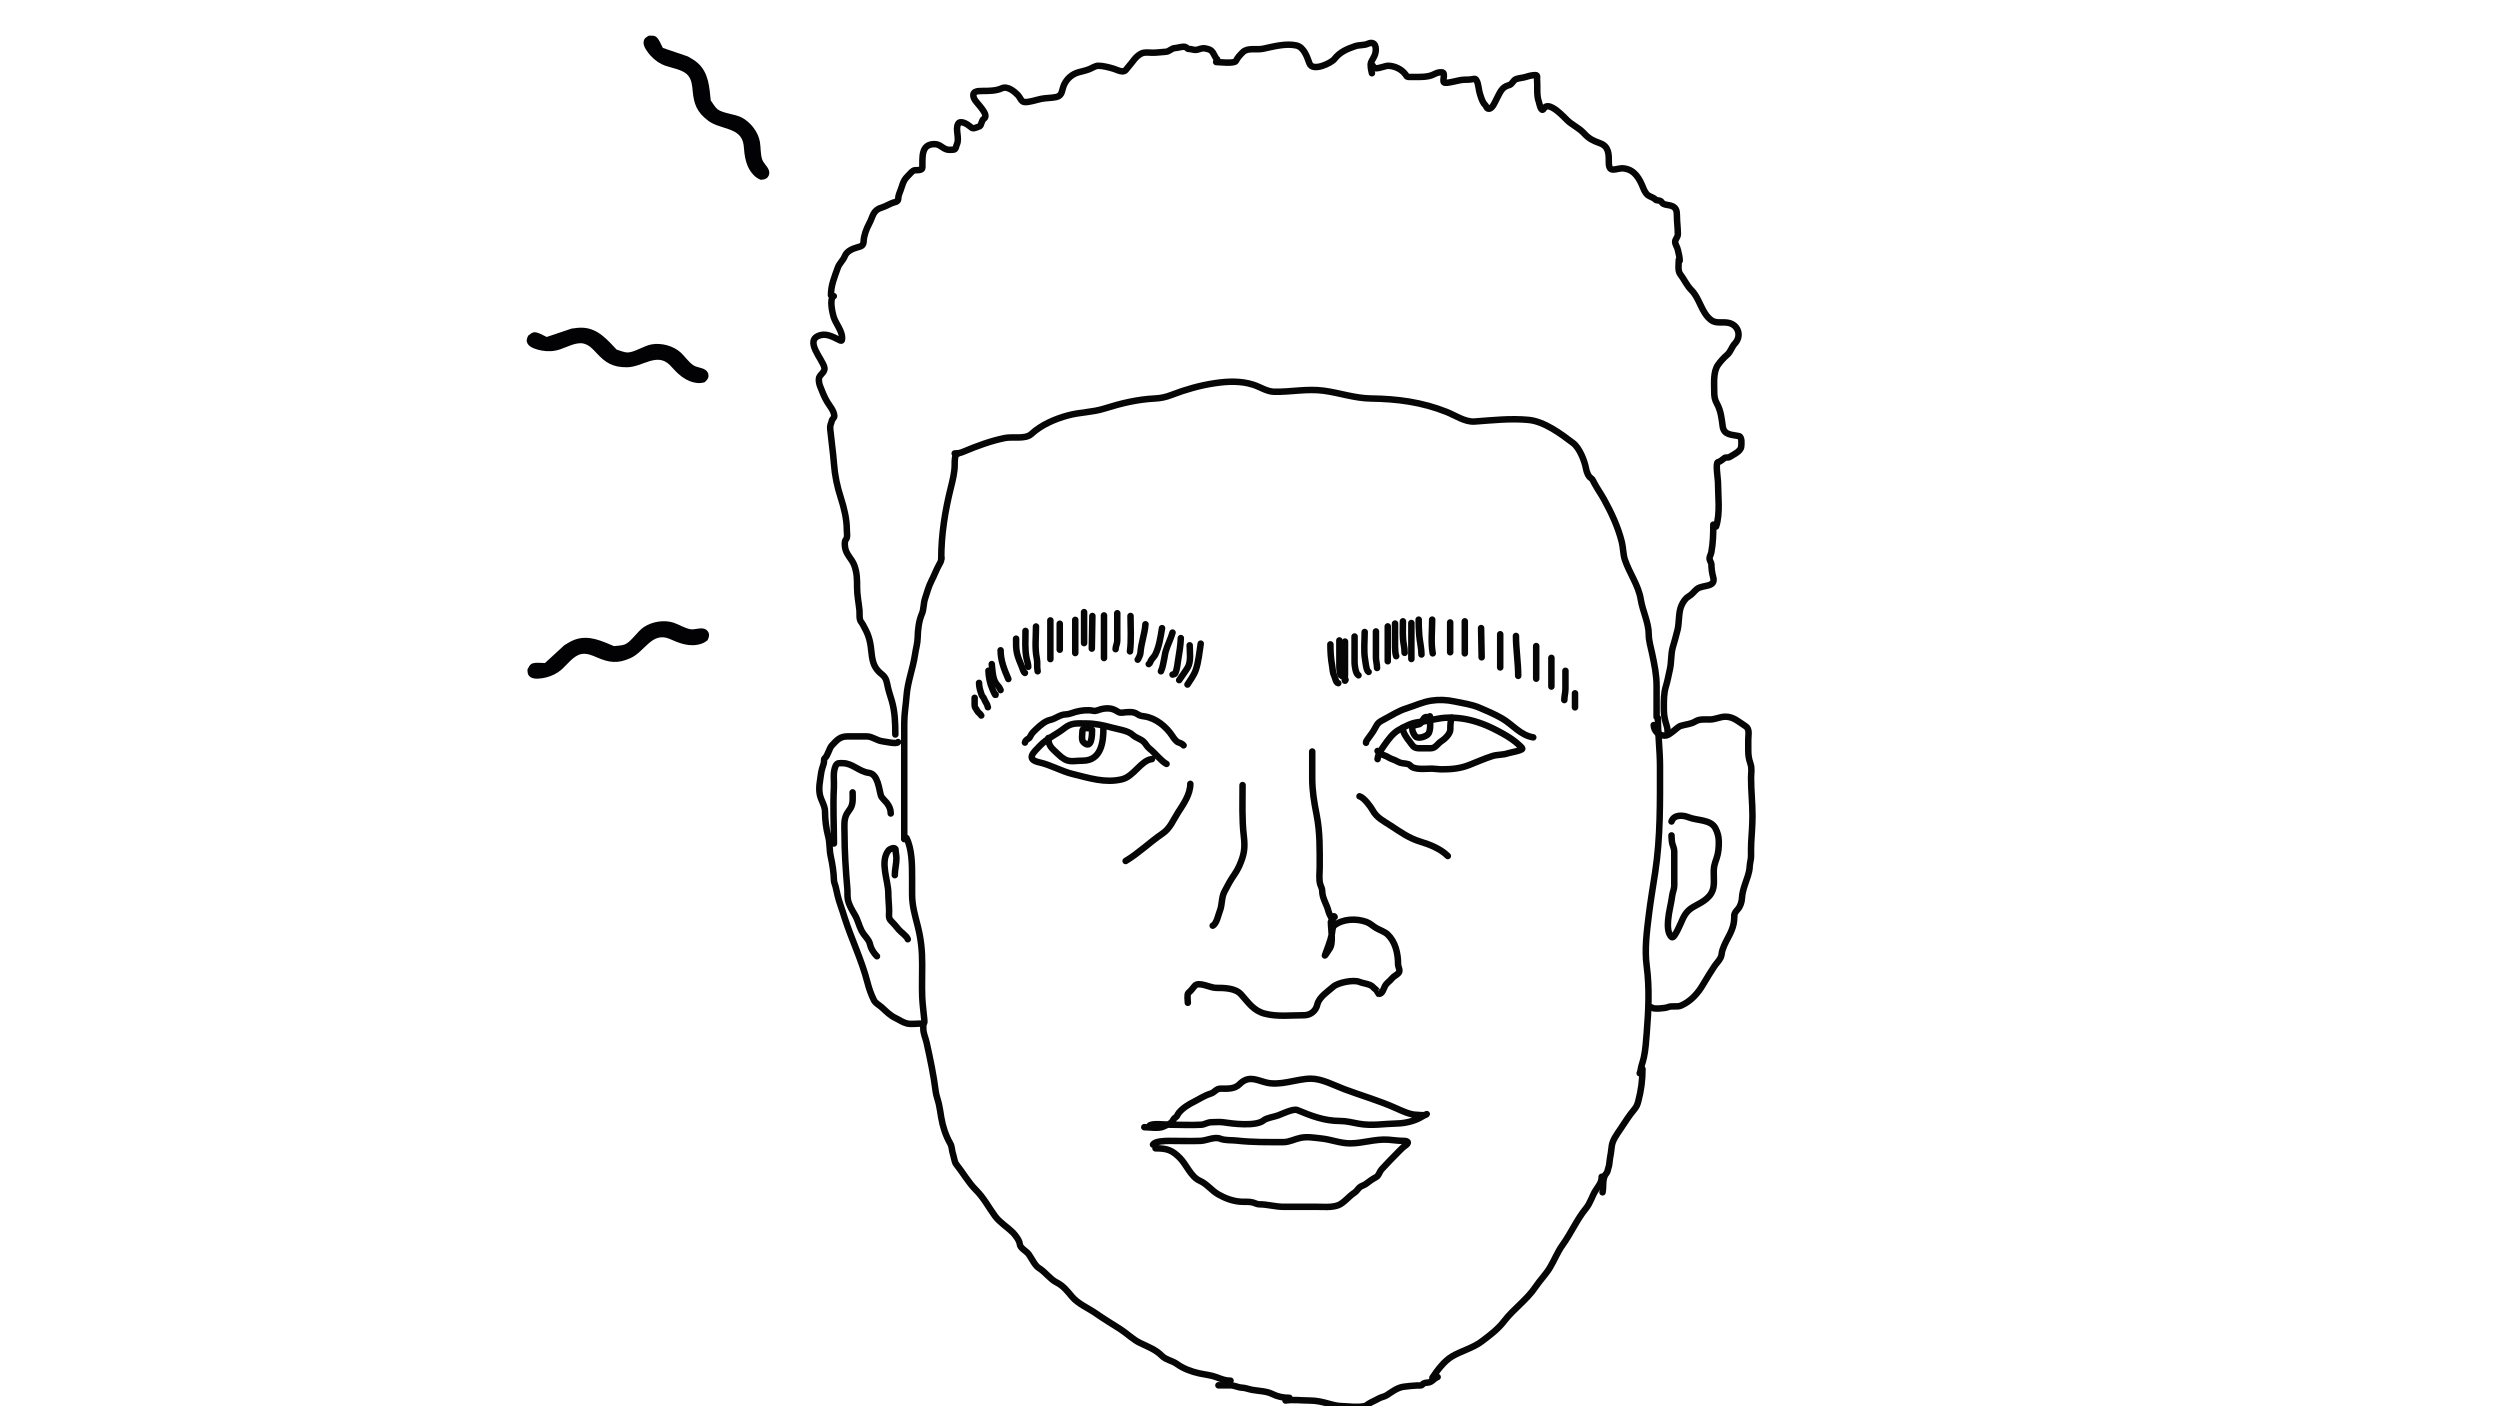 <svg width="1920" height="1080" viewBox="0 0 1920 1080" fill="none" xmlns="http://www.w3.org/2000/svg">
<g clip-path="url(#clip0_26_4)">
<path d="M945.04 1060.37C941.143 1060.37 938.107 1059.18 934.516 1057.78C930.088 1056.07 925.507 1055.72 920.929 1054.72C914.886 1053.4 908.733 1051.06 903.707 1047.45C900.151 1044.9 895.522 1044.43 892.513 1041.42C887.562 1036.47 882.134 1034.54 875.721 1031.47C870.087 1028.78 865.507 1024.06 860.269 1020.71C853.996 1016.69 847.916 1013.08 841.66 1008.7C835.858 1004.64 827.913 1001.39 823.242 995.785C819.641 991.464 816.533 987.456 811.569 984.974C806.402 982.39 802.875 976.923 797.887 973.875C794.741 971.953 792.279 966.316 790.042 963.255C788.13 960.639 783.334 958.582 783.153 955.314C783.012 952.773 779.675 948.392 777.986 946.703C773.71 942.426 767.744 938.816 764.208 933.977C759.236 927.173 755.677 920.088 749.57 913.981C743.645 908.056 739.512 900.547 734.261 893.984C733.087 892.516 732.603 888.346 731.917 886.425C730.872 883.498 731.321 880.921 729.764 878.197C726.241 872.031 723.992 865.044 722.828 858.057C722.297 854.876 721.832 851.376 721.105 848.106C720.403 844.945 719.014 841.418 718.618 838.251C717.054 825.743 714.38 813.108 711.633 800.745C710.854 797.239 709.098 793.684 709.098 789.982C709.098 788.681 708.878 787.276 709.528 786.107C710.083 785.108 709.96 784.3 709.863 783.141C709.365 777.165 708.433 771.198 708.237 765.201C707.972 757.119 708.237 748.985 708.237 740.899C708.237 730.149 707.433 721.568 704.792 711.143C702.603 702.5 700.487 695.614 700.487 686.649C700.487 682.343 700.487 678.038 700.487 673.732C700.487 664.183 700.422 652.075 696.181 643.594" stroke="#060606" stroke-width="5" stroke-linecap="round"/>
<path d="M694.459 644.455C694.459 624.729 694.459 605.003 694.459 585.278C694.459 575.375 694.459 565.472 694.459 555.569C694.459 548.357 695.702 541.591 696.229 534.472C697.043 523.482 701.144 513.49 702.735 502.707C703.442 497.919 704.716 494.05 704.792 489.264C704.882 483.595 705.729 476.585 708.045 471.373C709.472 468.163 709.212 463.376 710.389 459.843C711.809 455.583 713.186 450.302 715.221 446.401C717.596 441.849 719.267 436.968 721.823 432.623C722.764 431.024 722.875 430.293 722.875 428.317" stroke="#060606" stroke-width="5" stroke-linecap="round"/>
<path d="M722.875 429.178C722.875 410.662 725.746 392.531 730.243 374.546C731.666 368.854 733.209 362.697 733.209 356.845C733.209 354.55 733.016 348.234 735.792 348.234" stroke="#060606" stroke-width="5" stroke-linecap="round"/>
<path d="M733.209 348.234C736.172 348.234 737.535 347.911 740.385 346.704C750.268 342.516 761.301 338.483 771.863 336.37C777.711 335.201 787.536 337.525 792.051 333.356C799.768 326.233 810.252 321.727 820.324 319.005C829.595 316.499 838.969 316.688 848.119 313.79C860.878 309.749 873.634 306.709 887.012 306.04C891.62 305.81 895.38 304.971 899.689 303.314C910.546 299.138 921.538 295.992 933.081 294.272C942.923 292.805 952.973 292.4 962.55 295.468C967.747 297.133 972.938 300.758 978.528 300.874C991.489 301.141 1003.83 298.291 1016.94 300.108C1028.96 301.773 1040.57 305.87 1052.77 306.04C1073.2 306.326 1091.88 308.766 1111.04 316.374C1117.44 318.915 1125.21 324.246 1132.38 323.741C1146.21 322.765 1160.11 321.162 1174 322.497C1186.04 323.655 1198.9 333.226 1208.16 340.293C1213.09 344.057 1216.95 353.832 1218.06 359.907C1218.46 362.123 1219.76 365.993 1221.84 367.179C1222.96 367.821 1223.84 369.9 1224.42 371.006C1226.64 375.217 1229.46 379.163 1231.79 383.348C1237.53 393.689 1242.73 404.87 1245.57 416.357C1246.65 420.735 1246.51 425.639 1247.91 429.848C1251.37 440.238 1258.34 449.347 1260.11 460.417C1261.53 469.327 1266.23 478.225 1266.23 487.255C1266.23 492.034 1267.84 497.169 1268.82 501.894C1270.64 510.686 1272.26 518.088 1272.26 527.009C1272.26 534.871 1272.26 542.732 1272.26 550.594" stroke="#060606" stroke-width="5" stroke-linecap="round"/>
<path d="M1270.04 556.873C1270.25 561.464 1273.86 564.942 1278.34 564.942C1281.16 564.942 1282.12 563.642 1284.5 562.013C1286.17 560.868 1288.89 558.06 1290.81 557.47C1295.01 556.177 1298.4 556.301 1302.25 553.944C1305.24 552.119 1309.66 552.569 1313.07 552.569C1317.38 552.569 1321.05 550.417 1325.18 550.417C1331.44 550.417 1335.47 554.52 1340.48 557.65C1343.98 559.839 1342.66 564.157 1342.66 567.931C1342.66 570.541 1342.66 573.151 1342.66 575.762C1342.66 579.67 1342.97 582.568 1344.28 586.282C1345.68 590.289 1344.81 593.423 1344.81 597.49C1344.81 607.157 1345.89 616.676 1345.89 626.391C1345.89 633.352 1345.35 640.129 1344.93 647.073C1344.73 650.523 1344.81 653.989 1344.81 657.444C1344.81 660.261 1343.82 662.963 1343.74 665.783C1343.62 669.983 1341.44 675.381 1340.09 679.411C1338.98 682.735 1337.95 686.369 1337.82 689.872C1337.73 692.531 1336.49 696.355 1334.59 698.36C1333.4 699.618 1331.9 701.466 1331.9 703.202" stroke="#060606" stroke-width="5" stroke-linecap="round"/>
<path d="M1331.9 704.277C1331.9 711.735 1329.11 716.386 1325.75 722.808C1324.57 725.052 1323.71 727.156 1322.88 729.562C1322.2 731.494 1322.36 733.636 1321.44 735.48C1320.16 738.04 1317.95 740.065 1316.42 742.474C1313.66 746.819 1310.78 751.159 1308.23 755.624C1304.19 762.696 1298.66 768.97 1291.05 772.301C1288.01 773.631 1283.91 772.174 1280.79 773.557C1279.09 774.316 1269.25 775.344 1268.42 773.676" stroke="#060606" stroke-width="5" stroke-linecap="round"/>
<path d="M1273.26 551.492C1273.26 563.814 1274.88 576.357 1274.88 588.852C1274.88 615.93 1275.28 642.748 1271.23 669.608C1269.55 680.712 1267.63 691.794 1266.27 702.962C1264.73 715.616 1262.97 729.051 1264.66 741.816C1266.92 758.96 1266.06 776.096 1264.69 793.222C1264.19 799.378 1263.8 806.155 1262.47 812.141C1261.98 814.352 1261.29 816.489 1260.65 818.686C1260.12 820.512 1260.06 822.671 1259.28 824.246" stroke="#060606" stroke-width="5" stroke-linecap="round"/>
<path d="M1261.43 821.018C1261.43 829.635 1260.39 837.436 1258.2 845.764C1257.47 848.532 1256.79 850.077 1254.91 852.31C1251.03 856.916 1247.79 862.159 1244.45 867.164C1241.57 871.49 1238.18 875.757 1237.73 881.002C1237.47 883.972 1236.91 887.175 1236.38 890.117C1236.02 892.113 1236.05 894.742 1235.34 896.603C1234.71 898.226 1234.79 899.945 1233.57 901.295C1230.33 904.899 1231.71 911.452 1230.76 915.701" stroke="#060606" stroke-width="5" stroke-linecap="round"/>
<path d="M1230.1 903.747C1230.1 908.271 1227.75 910.605 1225.5 914.144C1222.6 918.696 1221.52 923.767 1217.96 928.113C1211.03 936.589 1206.53 947.143 1200.1 956.05C1196.09 961.612 1193.77 967.859 1190.26 973.669C1187.2 978.738 1182.71 983.213 1179.39 988.193C1172.63 998.33 1162.32 1005.26 1155.06 1014.78C1150.49 1020.78 1143.98 1025.69 1138 1030.18C1130.98 1035.45 1122.58 1037.33 1115.1 1041.77C1109.13 1045.31 1103.92 1052.31 1100.1 1058.04" stroke="#060606" stroke-width="5" stroke-linecap="round"/>
<path d="M1104.1 1057.56C1101.08 1058.65 1099.98 1061.51 1096.61 1061.83C1095.18 1061.97 1093.48 1061.96 1092.5 1063.24C1091.56 1064.48 1089.99 1063.98 1088.54 1064.03C1085.18 1064.14 1081.77 1064.59 1078.42 1064.96C1073.37 1065.51 1069.17 1068.85 1065.02 1071.52C1063.01 1072.81 1060.85 1072.88 1058.72 1074.12C1056.22 1075.58 1053.46 1076.62 1051.03 1078.18C1050.04 1078.82 1049.18 1079.64 1047.98 1079.9C1042.29 1081.09 1036.3 1080.08 1030.56 1079.9C1027.05 1079.79 1024.38 1079.13 1020.97 1078.18C1015.65 1076.7 1011.15 1075.6 1005.51 1075.6C999.398 1075.6 993.426 1074.72 987.278 1075.6" stroke="#060606" stroke-width="5" stroke-linecap="round"/>
<path d="M990.264 1073.51C985.49 1073.51 981.252 1072.67 976.956 1070.52C972.607 1068.34 966.3 1068.26 961.518 1067.39C959.056 1066.94 956.357 1065.82 953.866 1065.73C950.867 1065.62 947.981 1063.93 944.883 1063.93C941.844 1063.93 938.806 1063.93 935.767 1063.93" stroke="#060606" stroke-width="5" stroke-linecap="round"/>
<path d="M706.52 786.121C703.322 786.121 699.485 786.775 696.413 785.983C693.18 785.148 690.796 783.303 687.829 781.898C683.756 779.969 680.862 777.044 677.376 773.799C675.304 771.869 672.439 770.639 671.146 768.053C668.98 763.721 667.386 759.11 666.161 754.346C661.8 737.383 654.06 721.612 648.716 704.988C647.656 701.69 646.674 698.39 645.463 695.019C643.81 690.417 642.751 685.6 641.725 680.828C641.406 679.345 640.522 677.699 640.479 676.19C640.301 669.965 639.321 663.716 637.986 657.637C636.884 652.614 637.39 647.346 636.083 642.442C634.47 636.394 633.625 629.626 633.625 623.37C633.625 618.627 630.483 614.725 629.61 610.113C628.567 604.601 629.873 599.636 630.545 594.261C630.871 591.65 631.904 588.679 632.691 586.161C632.964 585.287 632.632 582.934 633.314 582.388C635.946 580.283 636.637 574.874 638.956 572.42C642.808 568.341 645.155 565.566 650.759 565.566C655.743 565.566 660.727 565.566 665.712 565.566C669.972 565.566 673.486 568.853 677.861 569.339C680.167 569.596 688.804 571.717 689.698 569.928" stroke="#060606" stroke-width="5" stroke-linecap="round"/>
<path d="M684.091 624.755C684.091 621.502 682.938 619.078 680.976 616.517C680.056 615.316 677.026 612.557 676.615 611.221C675.039 606.101 674.306 594.444 667.304 593.569C659.84 592.636 654.595 586.127 647.332 586.127C644.671 586.127 642.929 585.598 641.725 588.307C639.457 593.409 640.748 599.309 640.444 604.783C639.644 619.191 640.479 633.458 640.479 647.807" stroke="#060606" stroke-width="5" stroke-linecap="round"/>
<path d="M697.175 721.325C696.446 718.897 691.879 715.931 690.183 713.849C688.214 711.432 686.434 709.339 684.23 707.134C682.121 705.026 682.878 702.388 682.845 699.519C682.793 694.989 682.222 690.513 682.222 685.951C682.222 676.371 675.533 661.736 682.361 653.138C683.314 651.937 687.829 650.004 687.829 652.791C687.829 654.807 688.452 656.864 688.452 659.022C688.452 663.609 687.206 667.689 687.206 672.106" stroke="#060606" stroke-width="5" stroke-linecap="round"/>
<path d="M673.499 734.409C671.639 732.548 670.27 730.568 669.138 728.179C668.235 726.273 668.139 724.096 666.992 722.294C665.339 719.697 663.159 717.664 661.731 714.887C659.669 710.877 658.816 706.51 656.539 702.634C654.427 699.04 652.076 695.208 651.209 691.073C650.644 688.379 650.995 685.302 650.759 682.558C649.529 668.291 648.578 654.038 648.578 639.707C648.578 634.536 647.83 629.477 650.447 624.824C651.283 623.338 652.433 622.074 653.285 620.601C655.382 616.979 654.808 612.565 654.808 608.556" stroke="#060606" stroke-width="5" stroke-linecap="round"/>
<path d="M687.609 564.097C687.609 555.398 687.326 546.66 684.903 538.231C683.933 534.853 682.671 531.307 681.919 527.924C681.01 523.836 680.901 520.717 677.223 517.856C671.657 513.527 670.141 508.964 669.383 501.819C668.579 494.237 667.867 489.076 663.971 482.121C663.185 480.716 662.488 479.074 661.464 477.823C659.563 475.499 660.351 471.561 660.072 468.75C659.495 462.946 658.241 457.11 658.241 451.28C658.241 444.974 658.24 440.035 656.092 434.129C654.329 429.28 649.589 425.702 648.969 420.121C648.786 418.475 648.478 415.704 649.645 414.391C651.148 412.7 650.362 409.009 650.362 406.909C650.362 398.75 648.215 389.918 645.706 382.197C642.956 373.738 641.163 365.136 640.493 356.251C639.817 347.303 638.491 338.601 637.628 329.708C637.295 326.286 638.245 325.834 638.861 323.062C639.179 321.632 640.837 321.015 640.731 319.362C640.485 315.494 637.406 312.075 635.479 308.935C633.18 305.19 631.574 301.079 629.987 296.997C629.175 294.908 628.873 293.45 628.873 291.187C628.873 287.856 633.693 286.246 633.171 282.592C632.258 276.205 616.594 260.888 630.305 257.362C634.977 256.161 639.708 258.681 643.835 260.744C645.938 261.796 646.78 262.417 646.78 259.67C646.78 253.917 641.777 248.586 640.174 243.195C639.455 240.775 636.665 229.271 640.334 227.437" stroke="#060606" stroke-width="5" stroke-linecap="round"/>
<path d="M638.185 226.721C638.185 218.835 640.828 213.098 643.358 205.789C644.59 202.229 647.455 200.142 648.77 196.795C650.296 192.912 654.558 191.082 658.241 190.03C661.34 189.145 663.12 188.826 663.255 185.414C663.434 180.883 665.385 175.717 667.553 171.725C670.462 166.366 670.332 161.469 676.865 159.548C680.573 158.457 683.546 156.186 687.291 155.25C690.9 154.347 689.231 152.64 690.474 149.201C691.267 147.01 692.108 144.948 692.783 142.754C693.839 139.32 694.847 137.409 697.478 134.875C698.723 133.677 700.814 130.839 702.652 130.736C704.355 130.642 708.332 130.971 708.382 128.826C708.563 121.048 707.074 110.68 717.694 110.68C721.874 110.68 723.42 113.666 727.165 114.819C728.636 115.271 730.489 114.978 732.02 114.978C734.316 114.978 734.092 112.525 734.885 110.839C737.064 106.208 733.584 99.593 735.76 95.24C737.474 91.813 743.333 95.657 744.913 97.07C745.764 97.831 746.618 98.567 747.778 98.503C748.517 98.462 751.895 97.265 752.474 96.911C753.701 96.162 753.764 92.443 755.658 91.181C760.326 88.069 749.342 78.844 748.097 75.661C745.853 69.926 750.537 69.851 754.941 69.851C759.509 69.851 765.189 69.793 769.267 67.861C773.778 65.725 779.087 70.28 781.842 73.114C783.385 74.701 784.282 78.129 786.697 78.367C790.301 78.723 796.182 76.597 799.75 75.9C803.518 75.163 807.42 75.316 811.131 74.547C816.193 73.497 815.308 69.17 817.259 64.996C819.411 60.394 823.38 56.879 828.322 55.525C831.258 54.721 834.122 54.146 836.958 52.978C838.903 52.177 841.186 50.568 843.365 50.511C846.768 50.421 852.094 51.807 855.382 52.819C857.409 53.443 859.723 54.731 861.829 54.809C864.481 54.907 864.858 53.181 866.525 51.386C869.93 47.719 871.943 43.299 876.712 41.04C879.186 39.868 882.601 40.483 885.308 40.483C888.805 40.483 891.938 39.936 895.336 39.766C898.125 39.627 899.656 36.968 902.658 36.901C904.494 36.86 909.362 35.085 910.935 36.344C911.859 37.083 911.921 37.617 913.244 37.617C914.979 37.617 916.553 38.423 918.258 38.334C921.133 38.182 922.512 36.573 925.819 37.22C930.883 38.211 931.032 39.552 933.141 43.348C933.583 44.144 934.036 45.148 934.733 45.497" stroke="#060606" stroke-width="5" stroke-linecap="round"/>
<path d="M934.016 47.645C936.058 47.645 948.126 49.135 949.218 46.77C950.379 44.253 952.486 42.069 954.431 40.124C958.156 36.399 965.057 38.512 969.99 37.458C977.826 35.784 987.497 33.106 995.618 34.911C1001.47 36.212 1003.9 43.887 1005.65 48.68C1008.08 55.367 1022.41 48.414 1024.75 45.417C1029.04 39.921 1034.33 37.683 1040.74 35.468C1043.79 34.415 1047.63 34.927 1050.37 33.677C1056.36 30.957 1057.46 36.678 1056.11 41.517C1055.49 43.7 1054 45.579 1053.08 47.645C1052.06 49.949 1053.14 53.992 1053.64 56.241" stroke="#060606" stroke-width="5" stroke-linecap="round"/>
<path d="M1054.35 50.511C1054.35 54.854 1063.57 50.511 1065.82 50.511C1070.81 50.511 1076.11 52.903 1079.27 56.957C1080.64 58.724 1080.08 59.106 1082.45 59.106C1084.89 59.106 1087.33 59.106 1089.77 59.106C1092.51 59.106 1095.05 58.936 1097.69 58.35C1101.39 57.527 1103.16 55.292 1107.36 55.525C1110.59 55.705 1107.53 61.827 1108.95 63.245C1110.43 64.723 1120.58 61.255 1124.19 61.255C1126.99 61.255 1129.43 61.165 1132.07 60.579C1134.93 59.944 1135.65 68.204 1136.01 69.851C1136.64 72.654 1138.43 78.752 1140.63 80.635C1141.47 81.358 1141.53 83.042 1142.86 83.421C1145.94 84.303 1148.17 78.25 1149.14 76.457C1152.05 71.09 1153.1 66.893 1158.93 65.394C1161.54 64.723 1161.99 61.535 1164.51 60.698C1166.87 59.91 1169.5 59.828 1171.91 59.066C1174.49 58.251 1176.67 57.674 1179.35 57.674C1181.04 57.674 1180.36 59.756 1180.46 60.977C1180.93 66.356 1179.94 73.334 1181.86 78.287C1182.05 78.782 1183.54 86.957 1185.6 83.46C1187.36 80.471 1190.38 81.672 1192.6 82.903C1196.47 85.053 1200.24 88.948 1203.34 92.056C1207.36 96.076 1212.5 98.038 1216.52 102.403C1220.4 106.628 1223.51 108.063 1228.73 109.964C1235.72 112.503 1235.58 118.408 1235.58 124.847C1235.58 133.91 1241.6 128.658 1247.08 129.343C1255.7 130.422 1259.25 137.479 1262.12 144.664C1262.74 146.216 1264.04 148.648 1265.34 149.718C1266.99 151.063 1270.14 151.73 1271.39 153.3C1272.04 154.111 1274.26 153.702 1275.33 154.414C1276.2 154.989 1276.48 156.028 1277.44 156.523C1279.2 157.425 1281.38 157.38 1283.25 157.956C1287.2 159.171 1287.87 161.574 1287.87 165.676C1287.87 170.437 1288.58 174.973 1288.58 179.803C1288.58 182.253 1286.52 183.754 1286.52 185.613C1286.52 187.858 1288.23 189.824 1288.62 192.02C1289.16 194.982 1290.02 197.136 1290.02 200.217" stroke="#060606" stroke-width="5" stroke-linecap="round"/>
<path d="M1289.3 199.501C1289.3 202.709 1288.35 207.948 1290.42 210.604C1293.51 214.58 1295.4 219.209 1298.97 222.781C1305.52 229.333 1306.53 239.924 1314.01 245.742C1318.04 248.875 1323.25 246.833 1327.98 248.05C1335.28 249.927 1337.66 258.285 1332.28 263.968C1329.95 266.427 1329.1 270.231 1326.55 272.404C1324.04 274.547 1321.28 277.543 1319.39 280.284C1315.66 285.664 1316.52 294.176 1316.52 300.658C1316.52 304.593 1316.87 306.842 1318.71 310.209C1321.6 315.504 1322.21 321.324 1323.01 327.321C1323.95 334.38 1330.11 333.724 1335.5 334.921C1338.04 335.486 1337.42 341.321 1337.25 343.079C1336.91 346.678 1331.1 349.224 1328.38 350.958C1327.04 351.813 1325.42 350.855 1324.24 351.914C1323.3 352.759 1320.63 354.783 1319.39 354.938C1317.38 355.189 1319.39 368.279 1319.39 369.821C1319.39 380.185 1321.32 394.261 1317.95 404.363" stroke="#060606" stroke-width="5" stroke-linecap="round"/>
<path d="M1315.8 402.93C1315.8 410.247 1315.64 416.84 1314.33 424.021C1314.07 425.447 1313.25 426.845 1312.98 428.319C1312.61 430.335 1314.37 431.751 1314.37 433.731C1314.37 436.399 1314.88 440.292 1315.64 442.883C1318.22 451.576 1307.71 448.799 1303.27 452.354C1300.99 454.176 1299.62 456.51 1296.86 458.085C1294.34 459.526 1292.65 462.292 1291.45 464.85C1289.01 470.03 1289.74 477.733 1288.43 483.474C1287.36 488.114 1285.97 492.566 1284.68 497.163C1283.14 502.677 1283.77 508.367 1282.5 513.956C1281.5 518.326 1280.73 522.778 1279.43 527.009C1277.75 532.473 1277.84 537.824 1277.84 543.683C1277.84 547.749 1278.06 550.741 1279.23 554.666C1280.03 557.312 1280.7 559.159 1280.7 561.948" stroke="#060606" stroke-width="5" stroke-linecap="round"/>
<path d="M878.822 865.686C882.532 865.686 890.254 866.973 893.63 865.155C895.382 864.211 897.821 863.487 899.362 862.289C900.83 861.146 901.036 859.237 902.706 858.255C904.054 857.462 904.288 855.95 905.253 854.752C908.262 851.017 912.787 848.225 917.036 846.101C921.436 843.901 924.937 841.395 929.827 839.891C933.044 838.901 933.877 836.07 937.523 836.07C942.579 836.07 948.032 836.6 951.906 832.726C958.272 826.36 963.534 828.757 971.279 831.081C982.781 834.531 995.52 828.427 1006.84 828.427C1015.21 828.427 1024.59 833.551 1032.58 836.547C1045.83 841.515 1059.28 845.314 1072.23 851.143C1076.53 853.08 1083.04 856.132 1087.57 856.132C1089.29 856.132 1094.11 856.979 1095.47 855.92C1096.97 854.759 1092.09 857.602 1090.43 858.52C1085.74 861.127 1078.62 862.719 1073.29 862.819C1063.05 863.013 1053.55 864.847 1043.57 863.032C1038.67 862.141 1034.04 860.909 1029.08 860.909C1017.24 860.909 1007.02 857.023 996.33 852.523C993.279 851.238 984.526 855.556 981.522 856.663C978.546 857.759 972.781 858.515 970.483 860.431C964.625 865.312 946.398 862.981 939.487 861.917C936.598 861.473 933.34 861.864 930.411 861.864C927.44 861.864 925.109 863.637 922.768 863.775C914.617 864.254 906.639 863.775 898.407 863.775C895.49 863.775 883.828 862.361 882.643 864.73" stroke="#060606" stroke-width="5" stroke-linecap="round"/>
<path d="M887.42 881.926C896.244 881.926 900.041 883.189 906.102 889.25C911.158 894.306 914.536 903.743 921.335 906.765C927.013 909.289 930.514 914.361 935.612 917.274C940.831 920.256 946.551 922.422 952.649 922.9C955.877 923.153 959.205 922.653 962.362 923.537C964.006 923.997 965.452 924.917 967.192 924.917C973.364 924.917 979.488 926.828 985.821 926.828C994.384 926.828 1002.95 926.828 1011.51 926.828C1016.77 926.828 1022.58 927.468 1027.64 925.66C1031.89 924.144 1036.09 918.602 1040.06 916.106C1041.87 914.971 1042.63 913.358 1044.1 911.967C1045.4 910.736 1047.62 910.348 1049.09 909.207C1051.73 907.149 1054.11 905.495 1057.05 903.899C1058.85 902.922 1059.57 899.708 1060.98 898.167C1065.17 893.581 1069.91 888.703 1074.24 884.368C1075.5 883.109 1077.44 881.086 1078.97 880.068C1082.56 877.675 1081.58 876.194 1078.01 876.194C1073.95 876.194 1070.28 875.584 1066.34 875.292C1056.36 874.553 1046.71 878.105 1036.88 878.105C1029.22 878.105 1022.14 875.086 1014.64 874.336C1009.34 873.806 1004.25 872.774 998.825 873.859C994.537 874.716 990.14 877.149 985.768 877.149C973.737 877.149 961.789 877.335 949.942 875.982C945.814 875.51 940.907 876.019 937.098 874.496C932.788 872.772 926.502 876.034 922.025 876.194C914.014 876.48 905.948 876.194 897.929 876.194C895.122 876.194 886.864 876.351 885.509 879.06" stroke="#060606" stroke-width="5" stroke-linecap="round"/>
<path d="M914.17 602.008C914.17 610.107 908.887 617.549 904.616 624.193C900.813 630.109 898.75 636.127 892.727 640.222C882.918 646.892 874.569 655.193 864.491 661.24" stroke="#060606" stroke-width="5" stroke-linecap="round"/>
<path d="M1044.1 611.562C1047.51 612.493 1052.69 619.505 1054.39 622.601C1057.39 628.049 1062.87 630.726 1067.93 634.012C1075.33 638.826 1082.04 643.751 1090.8 646.379C1098.11 648.571 1106.44 651.932 1111.93 657.418" stroke="#060606" stroke-width="5" stroke-linecap="round"/>
<path d="M1007.79 577.169C1007.79 583.945 1007.79 590.721 1007.79 597.497C1007.79 607.521 1009.24 616.035 1011.19 625.892C1013.85 639.323 1013.53 652.644 1013.53 666.282C1013.53 670.319 1012.76 675.37 1014 679.339C1014.53 681.033 1015.44 682.366 1015.44 684.168C1015.44 689.962 1019.12 694.749 1020.27 699.932C1020.81 702.397 1022.78 704.533 1023.08 707.097C1023.44 710.173 1023.59 701.421 1024.99 704.231" stroke="#060606" stroke-width="5" stroke-linecap="round"/>
<path d="M1022.12 708.053C1022.12 713.489 1024.31 724.669 1020.96 728.858C1020.34 729.635 1017.09 734.986 1017.56 733.635C1019.45 728.164 1021.69 723.145 1022.87 717.394C1023.16 715.946 1023.26 711.92 1024.51 710.919C1031.31 705.483 1041.7 705.25 1049.41 708.053C1052.42 709.149 1054.38 711.307 1057.05 712.829C1059.7 714.345 1063.47 715.548 1065.65 717.606C1071.69 723.318 1073.71 732.195 1073.71 740.534C1073.71 742.812 1075.88 745.483 1073.93 747.434C1072.31 749.052 1070.38 749.715 1068.94 751.521C1067.04 753.892 1065.06 754.701 1063.63 757.359C1062.63 759.217 1061.73 763.357 1058.91 763.357C1058.81 763.357 1057.66 761.341 1057.47 761.021C1056.71 759.686 1055.48 759.3 1054.61 758.209C1052.56 755.647 1047.01 755.349 1044.1 754.122C1039.45 752.166 1027.44 754.7 1024.04 757.731C1019.99 761.329 1012.97 765.726 1011.67 771.583C1010.59 776.426 1006.41 779.704 1001.58 779.704C991.719 779.704 981.031 780.989 971.491 778.536C962.679 776.27 958.809 769.989 953.127 763.675C948.734 758.794 940.17 758.686 933.807 758.686C929.435 758.686 920.388 753.489 917.46 757.253C916.058 759.056 914.172 761.359 912.737 762.508C911.453 763.534 912.259 768.548 912.259 770.15" stroke="#060606" stroke-width="5" stroke-linecap="round"/>
<path d="M954.295 602.963C954.295 616.017 953.724 629.158 955.25 642.132C956.383 651.767 955.446 656.639 951.641 665.273C949.635 669.826 946.676 673.245 944.263 677.533C942.919 679.924 941.687 682.341 940.389 684.752C938.016 689.159 938.716 694.878 936.886 699.453C935.643 702.561 934.47 709.366 931.366 710.918" stroke="#060606" stroke-width="5" stroke-linecap="round"/>
<path d="M884.711 582.97C876.248 583.91 870.802 596.328 861.645 598.508C848.585 601.618 836.415 597.502 823.8 594.434C815.069 592.31 806.967 587.447 798.317 585.525C787.606 583.145 793.597 578.016 798.662 572.749C804.22 566.969 811.105 564.256 817.308 559.351C823.02 554.835 827.061 555.622 834.366 555.622C840.872 555.622 847.397 556.997 853.634 558.73C858.246 560.011 866.393 561.102 869.794 564.323C872.301 566.699 875.749 567.348 878.219 569.572C880.163 571.321 880.616 573.224 882.846 574.959C886.996 578.186 891.982 584.741 895.899 586.699" stroke="#060606" stroke-width="5" stroke-linecap="round"/>
<path d="M847.419 559.351C847.419 569.663 845.837 584.212 831.535 584.212C822.826 584.212 820.304 586.656 812.336 578.964C807.887 574.668 805.154 573.05 805.154 566.809" stroke="#060606" stroke-width="5" stroke-linecap="round"/>
<path d="M838.717 560.594C838.717 563.779 838.689 576.589 831.949 569.848C830.422 568.321 831.258 563.854 831.258 561.837C831.258 558.238 834.631 559.351 837.474 559.351" stroke="#060606" stroke-width="5" stroke-linecap="round"/>
<path d="M787.148 570.314C787.288 568.919 788.578 567.98 789.696 567.342C790.629 566.809 791.005 566.116 791.441 565.172C792.479 562.923 794.596 561.095 796.371 559.44C798.961 557.026 802.806 553.682 806.443 552.929C810.681 552.053 814.024 548.733 818.473 548.66C821.086 548.617 823.537 547.414 826.068 546.726C830.146 545.617 835.555 544.947 839.749 545.9C841.602 546.321 843.694 545.138 845.457 544.697C848.027 544.055 850.762 543.764 853.383 544.296C855.488 544.724 857.212 545.821 859.044 546.867C860.614 547.765 862.567 547.188 864.28 547.056C867.23 546.829 870.567 546.547 873.149 548.236C875.454 549.743 876.091 549.775 878.975 550.193C887.653 551.453 895.666 558.028 900.417 565.313C901.391 566.807 903.436 569.855 905.394 570.29C906.284 570.488 908.626 571.684 909.003 572.437" stroke="#060606" stroke-width="5" stroke-linecap="round"/>
<path d="M922.165 494.314C921.077 501.032 920.531 508.364 918.249 514.836C916.863 518.765 914.142 522.232 911.975 525.733" stroke="#060606" stroke-width="5" stroke-linecap="round"/>
<path d="M913.673 495.588C913.673 500.662 914.919 508.041 912.116 512.713C910.121 516.038 907.758 519.108 905.606 522.336" stroke="#060606" stroke-width="5" stroke-linecap="round"/>
<path d="M906.879 490.068C906.676 495.763 905.701 501.389 904.78 507.004C904.248 510.252 903.994 513.967 902.634 517.029C902.311 517.755 901.207 517.859 900.511 518.091" stroke="#060606" stroke-width="5" stroke-linecap="round"/>
<path d="M900.511 485.822C899.122 490.684 896.714 495.285 895.251 500.164C894.698 502.006 894.576 503.956 894.142 505.825C893.423 508.925 893.008 512.717 891.595 515.543" stroke="#060606" stroke-width="5" stroke-linecap="round"/>
<path d="M892.444 482.426C891.365 489.075 890.277 496.609 887.255 502.711C886.417 504.403 884.877 505.622 883.952 507.24C883.44 508.137 883.202 509.55 882.254 510.023" stroke="#060606" stroke-width="5" stroke-linecap="round"/>
<path d="M879.706 479.454C879.206 486.792 876.317 494 875.885 501.344C875.796 502.86 874.599 505.372 873.762 506.627" stroke="#060606" stroke-width="5" stroke-linecap="round"/>
<path d="M868.243 473.085C868.243 482.057 868.925 491.407 867.818 500.258" stroke="#060606" stroke-width="5" stroke-linecap="round"/>
<path d="M858.053 470.963C858.053 478.007 858.102 485.053 858.053 492.097C858.037 494.416 856.779 496.369 856.779 498.561" stroke="#060606" stroke-width="5" stroke-linecap="round"/>
<path d="M847.863 472.661V505.354" stroke="#060606" stroke-width="5" stroke-linecap="round"/>
<path d="M838.947 473.085C838.947 481.378 838.522 489.98 838.522 498.135" stroke="#060606" stroke-width="5" stroke-linecap="round"/>
<path d="M825.785 476.058V501.532" stroke="#060606" stroke-width="5" stroke-linecap="round"/>
<path d="M813.896 479.029V498.985" stroke="#060606" stroke-width="5" stroke-linecap="round"/>
<path d="M832.578 470.113V493.89" stroke="#060606" stroke-width="5" stroke-linecap="round"/>
<path d="M806.679 476.482V506.203" stroke="#060606" stroke-width="5" stroke-linecap="round"/>
<path d="M795.64 481.152C795.64 489.145 794.628 497.865 796.277 505.778C796.946 508.993 796.195 512.31 796.913 515.543" stroke="#060606" stroke-width="5" stroke-linecap="round"/>
<path d="M780.355 490.493C780.355 494.346 780.201 498.201 781.11 501.98C781.932 505.4 783.477 508.835 784.813 512.1C785.325 513.35 785.99 516.238 787.148 516.817" stroke="#060606" stroke-width="5" stroke-linecap="round"/>
<path d="M787.573 484.549C787.573 491.507 786.997 498.875 788.422 505.731C788.849 507.787 789.696 510.085 789.696 512.146" stroke="#060606" stroke-width="5" stroke-linecap="round"/>
<path d="M768.467 499.409C768.467 507.499 771.329 514.297 774.411 521.487" stroke="#060606" stroke-width="5" stroke-linecap="round"/>
<path d="M759.126 515.119C759.222 519.421 760.286 524.998 762.098 528.942C762.432 529.669 764.646 535.385 764.646 533.376" stroke="#060606" stroke-width="5" stroke-linecap="round"/>
<path d="M761.673 510.023C762.361 515.475 762.157 522.396 766.344 526.582C767.36 527.599 767.855 528.755 768.467 529.979" stroke="#060606" stroke-width="5" stroke-linecap="round"/>
<path d="M751.908 524.459C751.908 527.865 752.889 530.563 753.937 533.705C754.33 534.885 755.302 535.406 755.729 536.583C756.691 539.228 758.138 540.326 758.701 543.14" stroke="#060606" stroke-width="5" stroke-linecap="round"/>
<path d="M748.512 535.923C748.512 537.872 748.479 539.824 748.512 541.773C748.54 543.507 749.581 544.061 750.21 545.476C750.967 547.178 752.906 548.108 753.606 549.509" stroke="#060606" stroke-width="5" stroke-linecap="round"/>
<path d="M1057.97 583.007C1058.35 579.049 1060.98 575.437 1063.19 572.274C1066.2 567.963 1069.84 562.926 1074.59 560.38C1079.58 557.708 1083.69 555.217 1089.61 554.578C1097.55 553.724 1104.65 551.155 1112.79 551.155C1122.05 551.155 1129.6 552.669 1138.29 555.855C1143.8 557.875 1148.87 560.5 1153.99 563.31C1158.61 565.849 1163.35 568.946 1167.16 572.622C1167.45 572.909 1169.13 574.464 1169.13 574.943C1169.13 576.371 1159.39 578.053 1158.02 578.54C1154.17 579.904 1150.06 579.404 1146.21 580.629C1140.16 582.555 1134.38 585.145 1128.46 587.475C1121.28 590.299 1114.81 590.84 1107.22 590.84C1104.69 590.84 1102.19 590.363 1099.8 590.318C1095.34 590.233 1085.94 591.654 1083.03 587.823C1081.79 586.198 1077.45 586.465 1075.6 585.85C1073.47 585.139 1071.62 583.785 1069.45 583.123C1067.89 582.645 1066.26 581.555 1064.75 580.803C1062.45 579.651 1059.25 579.304 1057.97 576.741" stroke="#060606" stroke-width="5" stroke-linecap="round"/>
<path d="M1077.29 558.988C1077.29 562.497 1080.33 566.714 1082.48 569.402C1084.7 572.178 1085.35 574.584 1089.47 574.653C1092.63 574.705 1095.79 574.653 1098.96 574.653C1102.51 574.653 1104.1 571.025 1107.02 569.199C1109.54 567.625 1113.84 563.579 1113.84 560.293C1113.84 557.764 1113.93 553.531 1114.88 551.155" stroke="#060606" stroke-width="5" stroke-linecap="round"/>
<path d="M1098.17 550.11C1098.17 554.138 1099.09 559.467 1097.24 563.164C1096.09 565.477 1089.08 567.891 1087.09 565.543C1085.84 564.065 1084.6 561.734 1084.6 559.77C1084.6 556.512 1087.57 556.915 1089.7 556.26C1093.26 555.167 1092.63 548.907 1097.13 551.155" stroke="#060606" stroke-width="5" stroke-linecap="round"/>
<path d="M1177.54 566.298C1167.56 564.635 1161.85 556.583 1153.64 551.793C1148.15 548.592 1142.33 546.128 1136.44 543.612C1130.06 540.893 1123.74 540.145 1116.83 538.681C1111 537.447 1105.09 537.212 1099.22 538.101C1092.49 539.118 1086.34 542.101 1079.93 544.106C1074.19 545.898 1068.87 549.35 1063.59 552.141C1059.06 554.538 1058.17 555.018 1055.99 559.277C1054.36 562.463 1052.17 565.077 1050.13 567.98C1049.55 568.813 1049.09 569.453 1049.09 570.475" stroke="#060606" stroke-width="5" stroke-linecap="round"/>
<path d="M1021.73 494.883C1021.73 500.468 1022.07 505.657 1023.03 511.151C1023.51 513.889 1023.44 516.688 1024.76 519.213C1025.58 520.784 1025.87 524.206 1027.78 524.683" stroke="#060606" stroke-width="5" stroke-linecap="round"/>
<path d="M1028.64 491.859C1028.64 498.226 1028.64 504.592 1028.64 510.958C1028.64 512.615 1028.7 518.232 1030.37 519.068" stroke="#060606" stroke-width="5" stroke-linecap="round"/>
<path d="M1032.96 492.724C1032.96 501.249 1032.96 509.775 1032.96 518.301C1032.96 519.138 1032.31 524.801 1033.39 522.092" stroke="#060606" stroke-width="5" stroke-linecap="round"/>
<path d="M1040.3 488.836C1040.3 495.458 1040.3 502.081 1040.3 508.703C1040.3 510.828 1041.06 517.5 1043.33 518.636" stroke="#060606" stroke-width="5" stroke-linecap="round"/>
<path d="M1048.08 485.381C1048.08 492.305 1047.2 499.815 1048.41 506.639C1048.79 508.739 1049.26 515.126 1051.1 516.045" stroke="#060606" stroke-width="5" stroke-linecap="round"/>
<path d="M1056.72 484.949C1056.72 491.636 1056.72 498.322 1056.72 505.008C1056.72 507.414 1057.58 510.388 1057.58 513.022" stroke="#060606" stroke-width="5" stroke-linecap="round"/>
<path d="M1065.79 481.062V507.84" stroke="#060606" stroke-width="5" stroke-linecap="round"/>
<path d="M1071.4 478.902C1071.4 484.867 1071.32 490.838 1071.4 496.802C1071.43 499.089 1071.55 501.797 1072.26 503.952" stroke="#060606" stroke-width="5" stroke-linecap="round"/>
<path d="M1083.93 478.471V506.112" stroke="#060606" stroke-width="5" stroke-linecap="round"/>
<path d="M1077.45 477.176C1077.45 483.107 1077.01 489.258 1078.1 495.099C1078.49 497.242 1078.74 499.196 1078.74 501.362" stroke="#060606" stroke-width="5" stroke-linecap="round"/>
<path d="M1089.54 475.88C1089.54 479.952 1089.66 483.945 1090 487.997C1090.4 492.875 1091.7 497.721 1091.7 502.657" stroke="#060606" stroke-width="5" stroke-linecap="round"/>
<path d="M1099.91 475.88C1099.91 484.172 1098.83 493.482 1100.34 501.793" stroke="#060606" stroke-width="5" stroke-linecap="round"/>
<path d="M1113.73 478.039V500.929" stroke="#060606" stroke-width="5" stroke-linecap="round"/>
<path d="M1124.96 477.176V501.793" stroke="#060606" stroke-width="5" stroke-linecap="round"/>
<path d="M1137.48 482.358C1137.48 489.856 1137.91 497.355 1137.91 504.817" stroke="#060606" stroke-width="5" stroke-linecap="round"/>
<path d="M1152.16 487.108V512.59" stroke="#060606" stroke-width="5" stroke-linecap="round"/>
<path d="M1164.26 488.404C1164.26 498.646 1165.98 508.888 1165.98 519.068" stroke="#060606" stroke-width="5" stroke-linecap="round"/>
<path d="M1179.8 496.179V521.228" stroke="#060606" stroke-width="5" stroke-linecap="round"/>
<path d="M1191.47 505.248V527.274" stroke="#060606" stroke-width="5" stroke-linecap="round"/>
<path d="M1202.26 515.182C1202.26 519.788 1202.26 524.395 1202.26 529.002C1202.26 531.923 1201.4 534.765 1201.4 537.64" stroke="#060606" stroke-width="5" stroke-linecap="round"/>
<path d="M1209.6 532.457V543.254" stroke="#060606" stroke-width="5" stroke-linecap="round"/>
<path d="M1283.72 641.978C1283.72 640.075 1283.74 645.828 1284.25 647.663C1284.77 649.586 1285.83 651.826 1285.83 653.846C1285.83 656.22 1285.83 658.593 1285.83 660.967C1285.83 665.802 1285.83 670.637 1285.83 675.472C1285.83 677.006 1285.83 678.539 1285.83 680.073C1285.83 682.858 1284.59 685.13 1284.25 687.867C1283.46 694.113 1281.61 700.283 1281.11 706.563C1280.8 710.456 1280.53 717.068 1283.98 719.749C1285.94 721.276 1291.41 707.637 1292.42 705.537C1294.63 700.945 1297.01 698.371 1301.39 696.014C1308.11 692.394 1314.83 688.919 1316.01 680.893C1316.78 675.699 1315.58 670.187 1316.54 665.069C1316.9 663.149 1317.62 661.248 1318.27 659.414C1319.8 655.057 1320.12 650.548 1320.02 645.934C1319.95 642.352 1319.08 639.301 1317.48 636.176C1313.89 629.208 1303.46 630.344 1297.02 627.737C1292.59 625.942 1285.58 625.315 1283.72 630.902" stroke="#060606" stroke-width="5" stroke-linecap="round"/>
<path d="M433.395 495.536C435.811 493.986 438.579 492.326 441.281 491.319C452.138 487.266 462.5 492.476 471.524 496.218C473.922 495.907 477.807 495.829 480.009 494.876C484.657 492.863 489.564 484.944 494.32 481.705C500.92 477.208 510.461 475.87 517.474 478.278C521.54 479.672 525.84 482.412 530.084 483.207C533.281 483.805 536.82 482.127 540.006 482.713C542.054 483.092 543.342 484.092 544.159 485.856C545.06 487.805 544.344 489.813 543.378 491.761C542.009 492.799 540.651 493.697 539.009 494.277C529.799 497.522 521.357 493.844 513.689 490.437C500.512 485.381 495.138 500.483 484.281 505.396C474.185 509.964 467.725 508.845 458.639 504.978C454.877 503.376 450.754 501.413 446.243 502.362C440.59 503.552 435.727 510.197 431.613 513.904C428.059 517.104 423.792 519.244 419.14 520.339C415.732 521.141 410.311 521.962 407.542 520.083C405.14 518.454 405.144 516.75 405.103 514.133C405.821 512.8 406.58 511.051 407.851 510.074C410.059 508.375 415.775 509.207 418.514 509.221L433.395 495.536Z" fill="#020103"/>
<path d="M439.014 252.349C441.852 251.916 445.056 251.527 447.934 251.706C459.5 252.42 466.846 261.396 473.566 268.485C475.884 269.178 479.464 270.686 481.864 270.712C486.929 270.764 494.633 265.527 500.295 264.503C508.154 263.081 517.414 265.74 522.841 270.793C525.988 273.721 528.801 277.973 532.354 280.427C535.031 282.273 538.947 282.181 541.619 284.012C543.336 285.192 544.105 286.628 544.134 288.573C544.164 290.72 542.693 292.263 541.018 293.65C539.345 294.04 537.739 294.308 536.004 294.17C526.269 293.387 520.055 286.593 514.436 280.36C504.456 270.381 493.403 281.99 481.486 282.06C470.405 282.125 464.959 278.475 458.233 271.246C455.448 268.252 452.48 264.78 447.973 263.813C442.325 262.599 435.179 266.691 429.912 268.403C425.364 269.881 420.596 270.099 415.901 269.207C412.461 268.553 407.175 267.097 405.41 264.255C403.878 261.788 404.575 260.234 405.603 257.827C406.801 256.901 408.206 255.612 409.764 255.237C412.473 254.583 417.356 257.669 419.852 258.796L439.014 252.349Z" fill="#020103"/>
<path d="M528.198 43.319C530.715 44.698 533.497 46.334 535.675 48.224C544.431 55.816 544.816 67.408 545.85 77.122C547.271 79.079 549.199 82.452 551.09 83.93C555.082 87.047 564.384 87.565 569.504 90.19C576.612 93.833 582.353 101.569 583.597 108.879C584.318 113.116 583.971 118.203 585.304 122.31C586.31 125.402 589.477 127.707 590.487 130.785C591.135 132.765 590.874 134.373 589.716 135.936C588.436 137.659 586.33 137.992 584.157 138.077C582.591 137.371 581.152 136.609 579.857 135.445C572.599 128.911 571.788 119.74 571.109 111.376C569.24 97.387 553.409 99.897 543.898 92.716C535.055 86.038 532.945 79.831 531.991 70.003C531.597 65.933 531.347 61.373 528.354 57.867C524.604 53.473 516.442 52.384 511.218 50.546C506.707 48.958 502.786 46.236 499.597 42.675C497.262 40.067 493.946 35.7 494.27 32.37C494.551 29.48 496.049 28.668 498.327 27.381C499.841 27.372 501.74 27.201 503.206 27.85C505.755 28.976 507.761 34.392 509.059 36.804L528.198 43.319Z" fill="#020103"/>
</g>
<defs>
<clipPath id="clip0_26_4">
<rect width="1920" height="1080" fill="white"/>
</clipPath>
</defs>
</svg>
